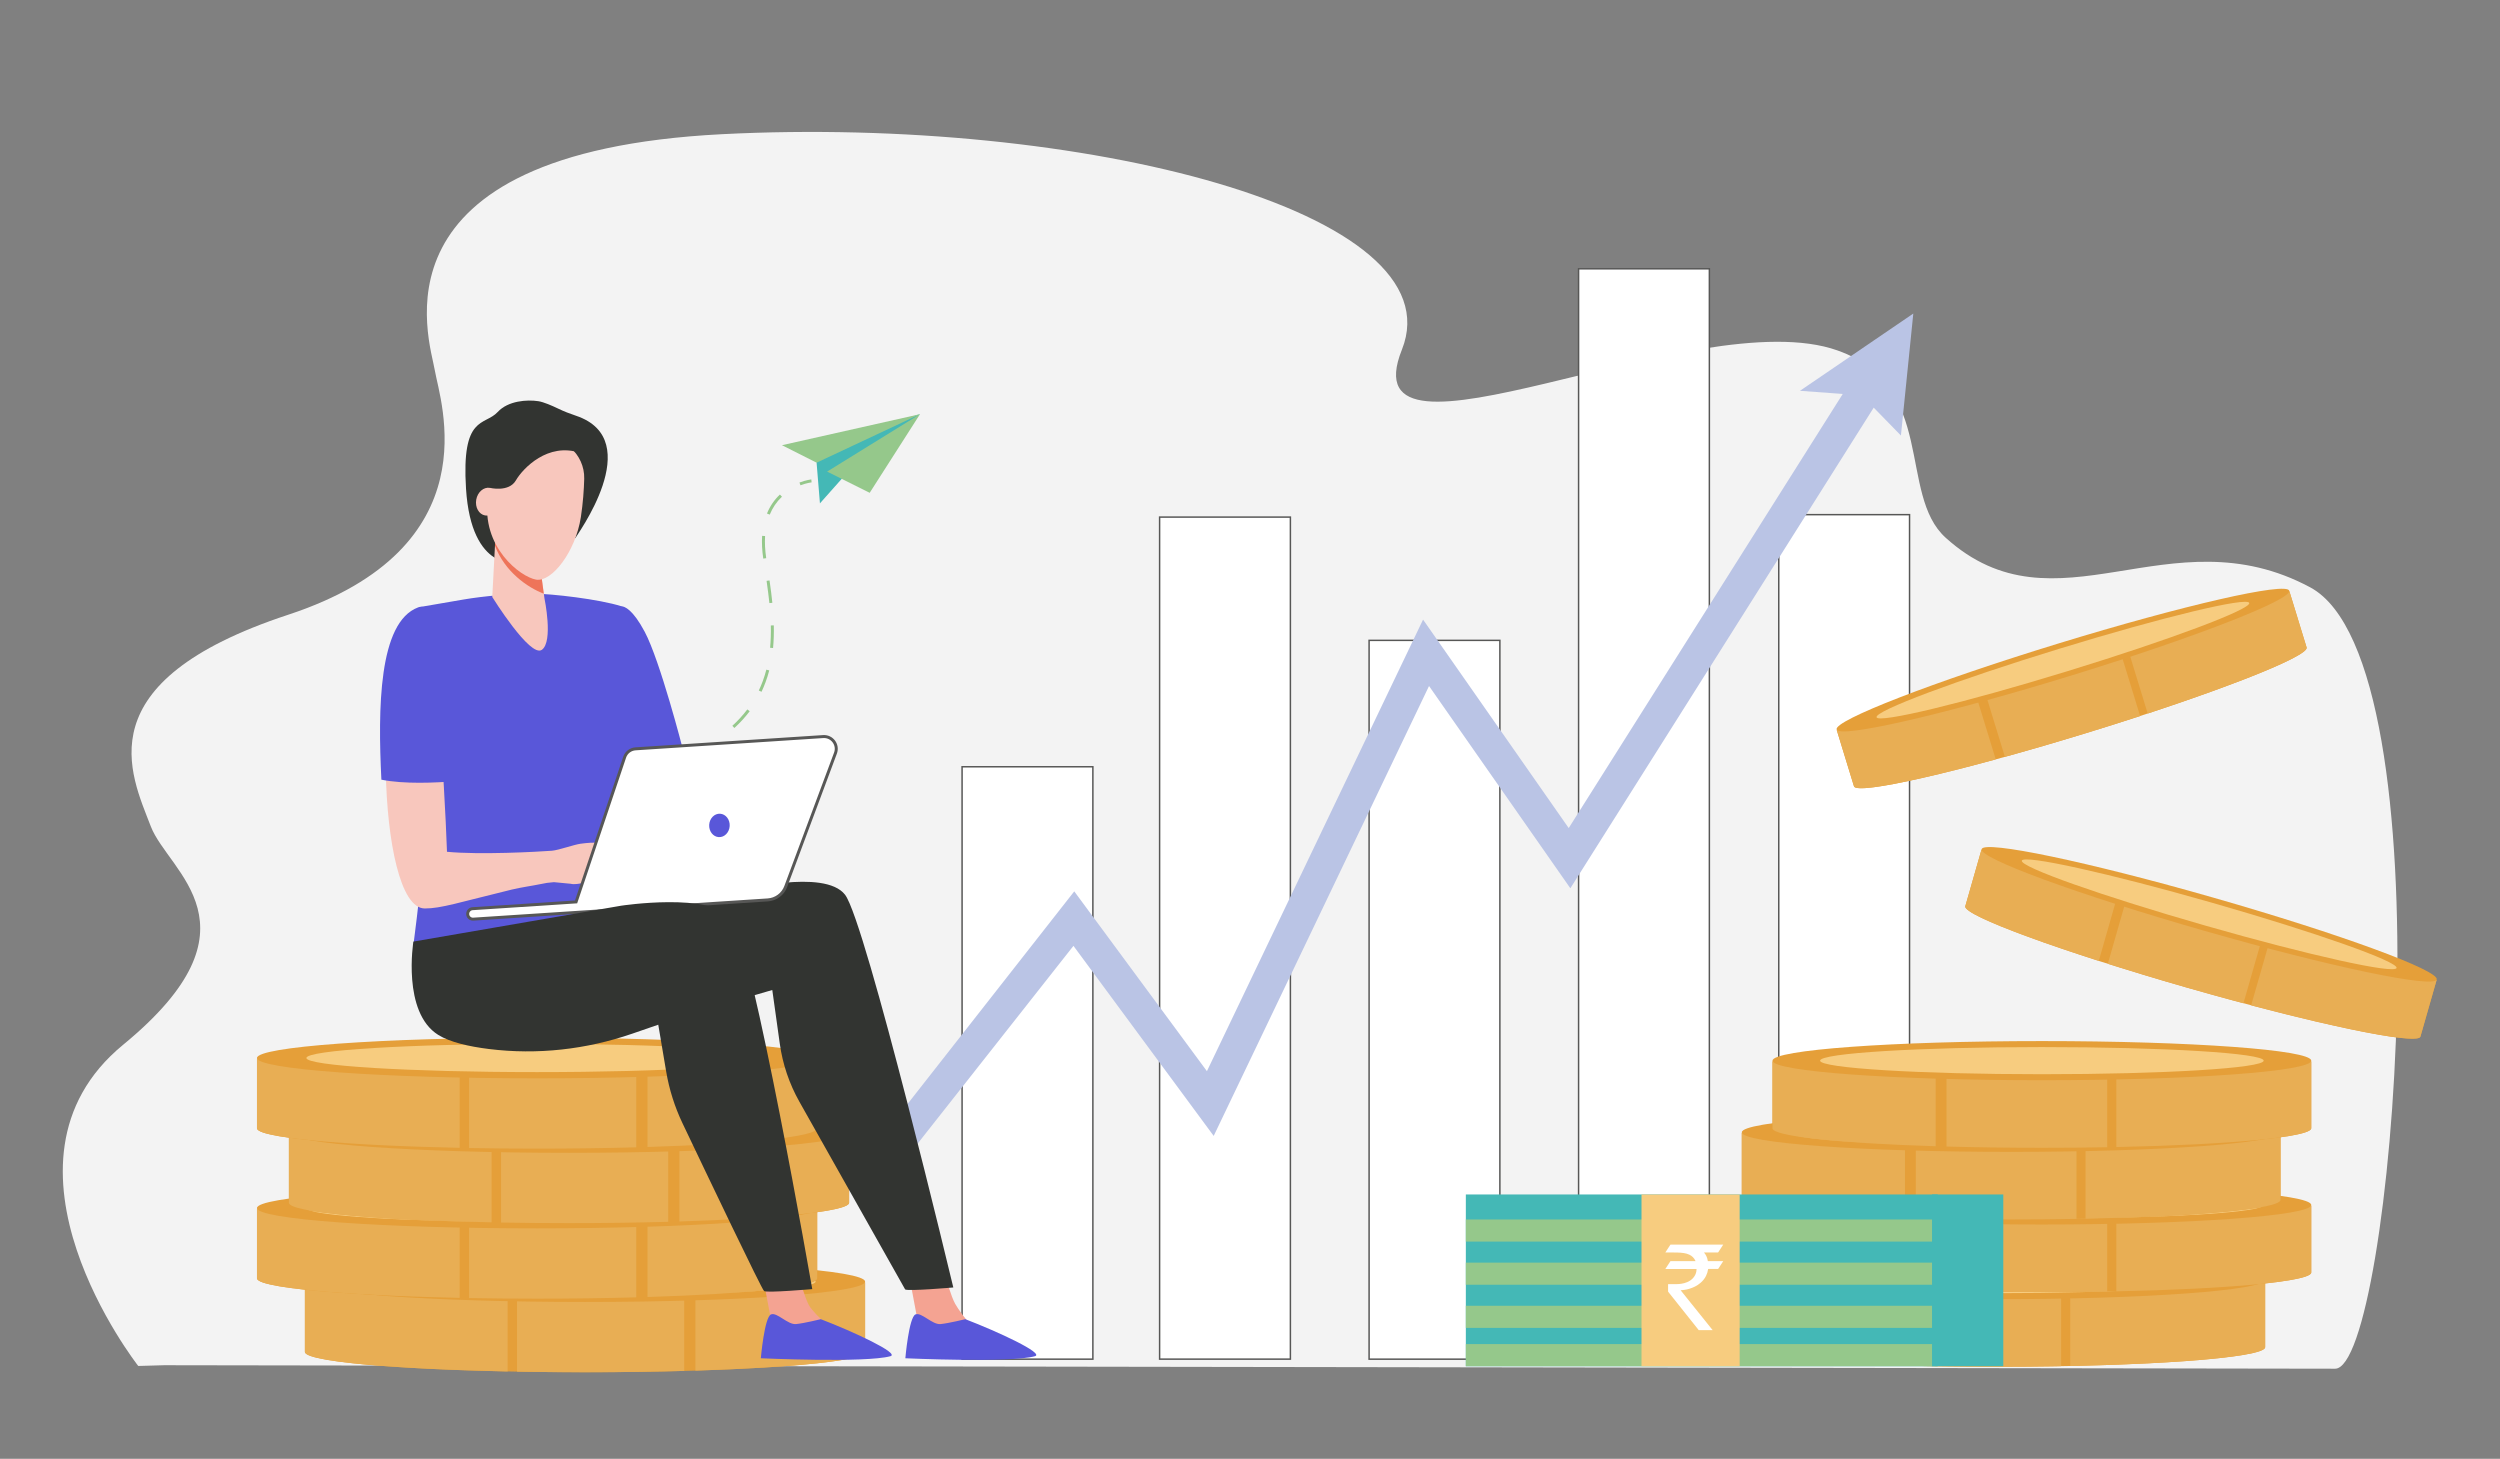 <svg width="838" height="489" viewBox="0 0 838 489" fill="none" xmlns="http://www.w3.org/2000/svg">
<rect x="0" y="0" width="838" height="489" fill="#808080" stroke="none"/>
<path d="M242.05 44.98C362.33 38.84 488.45 70.84 469.91 117.23C451.37 163.62 569.02 100.75 615.96 117.48C649.38 129.39 636.02 165.64 652.19 180.25C689.27 213.74 727.18 171.57 774.37 196.87C821.56 222.18 801.94 458.82 782.72 458.79L55.05 457.62L46.34 457.87C46.34 457.87 -7.03 389.89 41.28 350.2C89.59 310.51 56.42 292.35 50.55 277.01C43.81 259.4 28.08 228.63 96.61 206.06C165.14 183.48 147.45 134.36 145.76 124.19C144.09 114 121.77 51.12 242.05 44.98V44.98Z" fill="#F3F3F3"/>
<path d="M401.67 205.74C404.514 205.74 406.82 203.434 406.82 200.59C406.82 197.746 404.514 195.44 401.67 195.44C398.826 195.44 396.52 197.746 396.52 200.59C396.52 203.434 398.826 205.74 401.67 205.74Z" fill="url(#paint0_linear_4_9988)"/>
<path d="M529.14 90.1H572.98V455.59H529.14V90.1ZM458.92 214.65H502.76V455.59H458.92V214.65ZM596.24 172.51H640.08V455.59H596.24V172.51ZM388.7 173.33H432.54V455.58H388.7V173.33ZM322.49 257.02H366.33V455.59H322.49V257.02Z" fill="white" stroke="#575756" stroke-width="0.5" stroke-miterlimit="10"/>
<path d="M759.28 429.17V451.58C759.28 455.2 718.86 458.14 668.99 458.14C619.12 458.14 578.7 455.2 578.7 451.58V429.17H759.28V429.17Z" fill="#E59F39"/>
<path d="M693.94 457.89V429.17H759.28V451.58C759.28 454.58 731.67 457.1 693.94 457.89ZM690.9 457.95C683.89 458.08 676.55 458.14 668.99 458.14C657.73 458.14 646.96 457.99 637.02 457.72V429.17H690.9V457.95V457.95ZM633.4 457.61C601.23 456.61 578.7 454.28 578.7 451.58V429.17H633.4V457.61Z" fill="#E8AE54"/>
<path d="M668.99 435.49C718.856 435.49 759.28 432.553 759.28 428.93C759.28 425.307 718.856 422.37 668.99 422.37C619.124 422.37 578.7 425.307 578.7 428.93C578.7 432.553 619.124 435.49 668.99 435.49Z" fill="#E59F39"/>
<path d="M594.64 428.93C594.64 431.44 627.93 433.48 668.99 433.48C710.05 433.48 743.34 431.44 743.34 428.93C743.34 426.42 710.05 424.38 668.99 424.38C627.92 424.38 594.64 426.42 594.64 428.93Z" fill="#F7CC7F"/>
<path d="M774.73 404.13V426.54C774.73 430.16 734.31 433.1 684.44 433.1C634.57 433.1 594.15 430.16 594.15 426.54V404.13H774.73V404.13Z" fill="#E59F39"/>
<path d="M709.39 432.86V404.14H774.73V426.55C774.73 429.54 747.12 432.07 709.39 432.86ZM706.34 432.92C699.33 433.05 691.99 433.11 684.43 433.11C673.17 433.11 662.4 432.96 652.46 432.69V404.14H706.34V432.92V432.92ZM648.84 432.58C616.67 431.58 594.14 429.25 594.14 426.55V404.14H648.84V432.58Z" fill="#E8AE54"/>
<path d="M684.44 410.46C734.306 410.46 774.73 407.523 774.73 403.9C774.73 400.277 734.306 397.34 684.44 397.34C634.574 397.34 594.15 400.277 594.15 403.9C594.15 407.523 634.574 410.46 684.44 410.46Z" fill="#E59F39"/>
<path d="M684.44 408.45C725.502 408.45 758.79 406.413 758.79 403.9C758.79 401.387 725.502 399.35 684.44 399.35C643.378 399.35 610.09 401.387 610.09 403.9C610.09 406.413 643.378 408.45 684.44 408.45Z" fill="#F7CC7F"/>
<path d="M764.43 379.79V402.2C764.43 405.82 724.01 408.76 674.14 408.76C624.27 408.76 583.85 405.82 583.85 402.2V379.79H764.43V379.79Z" fill="#E59F39"/>
<path d="M699.09 408.51V379.79H764.43V402.2C764.43 405.19 736.82 407.72 699.09 408.51ZM696.05 408.57C689.04 408.7 681.7 408.76 674.14 408.76C662.88 408.76 652.11 408.61 642.17 408.34V379.79H696.05V408.57V408.57ZM638.55 408.23C606.38 407.23 583.85 404.9 583.85 402.2V379.79H638.55V408.23Z" fill="#E8AE54"/>
<path d="M674.14 386.11C724.006 386.11 764.43 383.173 764.43 379.55C764.43 375.927 724.006 372.99 674.14 372.99C624.274 372.99 583.85 375.927 583.85 379.55C583.85 383.173 624.274 386.11 674.14 386.11Z" fill="#E59F39"/>
<path d="M674.14 384.1C715.202 384.1 748.49 382.063 748.49 379.55C748.49 377.037 715.202 375 674.14 375C633.078 375 599.79 377.037 599.79 379.55C599.79 382.063 633.078 384.1 674.14 384.1Z" fill="#F7CC7F"/>
<path d="M774.73 355.77V378.18C774.73 381.8 734.31 384.74 684.44 384.74C634.57 384.74 594.15 381.8 594.15 378.18V355.77H774.73V355.77Z" fill="#E59F39"/>
<path d="M709.39 384.49V355.77H774.73V378.18C774.73 381.18 747.12 383.71 709.39 384.49ZM706.34 384.55C699.33 384.68 691.99 384.74 684.43 384.74C673.17 384.74 662.4 384.59 652.46 384.32V355.77H706.34V384.55V384.55ZM648.84 384.22C616.67 383.22 594.14 380.89 594.14 378.19V355.78H648.84V384.22Z" fill="#E8AE54"/>
<path d="M684.44 362.09C734.306 362.09 774.73 359.153 774.73 355.53C774.73 351.907 734.306 348.97 684.44 348.97C634.574 348.97 594.15 351.907 594.15 355.53C594.15 359.153 634.574 362.09 684.44 362.09Z" fill="#E59F39"/>
<path d="M684.44 360.08C725.502 360.08 758.79 358.043 758.79 355.53C758.79 353.017 725.502 350.98 684.44 350.98C643.378 350.98 610.09 353.017 610.09 355.53C610.09 358.043 643.378 360.08 684.44 360.08Z" fill="#F7CC7F"/>
<path d="M816.74 328.53L811.32 347.47C810.44 350.53 775.58 343.23 733.46 331.16C691.33 319.09 657.89 306.83 658.77 303.77L664.19 284.83L816.74 328.53Z" fill="#E59F39"/>
<path d="M754.59 336.99L761.54 312.73L816.74 328.54L811.32 347.48C810.59 350 786.65 345.45 754.59 336.99V336.99ZM752 336.3C746.04 334.71 739.83 332.99 733.45 331.16C723.94 328.44 714.87 325.7 706.54 323.07L713.45 298.95L758.97 311.99L752 336.3ZM703.51 322.1C676.58 313.47 658.11 306.05 658.76 303.77L664.18 284.83L710.39 298.07L703.51 322.1Z" fill="#E8AE54"/>
<path d="M664.24 284.63C663.36 287.69 696.8 299.95 738.93 312.02C781.06 324.09 815.92 331.39 816.79 328.33C817.67 325.27 784.23 313.01 742.1 300.94C699.98 288.87 665.12 281.57 664.24 284.63V284.63Z" fill="#E59F39"/>
<path d="M677.71 288.49C677.1 290.61 704.73 300.39 739.42 310.32C774.11 320.26 802.72 326.59 803.33 324.47C803.94 322.35 776.31 312.57 741.62 302.64C706.93 292.7 678.31 286.37 677.71 288.49Z" fill="#F7CC7F"/>
<path d="M767.4 198.21L773.17 217.04C774.1 220.08 740.9 232.97 699 245.82C657.11 258.67 622.39 266.62 621.45 263.57L615.68 244.74L767.4 198.21V198.21Z" fill="#E59F39"/>
<path d="M719.91 239.17L712.51 215.04L767.41 198.2L773.18 217.03C773.95 219.56 751.4 228.79 719.91 239.17V239.17ZM717.37 240.01C711.51 241.92 705.36 243.87 699.01 245.82C689.55 248.72 680.46 251.37 672.04 253.7L664.68 229.71L709.95 215.83L717.37 240.01V240.01ZM668.97 254.54C641.68 261.99 622.16 265.84 621.46 263.57L615.69 244.74L661.64 230.65L668.97 254.54V254.54Z" fill="#E8AE54"/>
<path d="M615.63 244.53C616.56 247.57 651.28 239.63 693.18 226.78C735.07 213.93 768.28 201.05 767.35 198C766.42 194.96 731.7 202.9 689.8 215.75C647.9 228.61 614.7 241.49 615.63 244.53Z" fill="#E59F39"/>
<path d="M629.02 240.43C629.67 242.54 658.16 235.68 692.66 225.09C727.16 214.51 754.6 204.22 753.95 202.11C753.3 200 724.81 206.86 690.31 217.45C655.81 228.03 628.37 238.32 629.02 240.43Z" fill="#F7CC7F"/>
<path d="M649.528 457.956H491.348V400.386H649.528V457.956Z" fill="#44B8B6"/>
<path d="M649.528 416.182H491.348V408.772H649.528V416.182Z" fill="#95C88B"/>
<path d="M649.528 430.644H491.348V423.234H649.528V430.644Z" fill="#95C88B"/>
<path d="M649.528 445.108H491.348V437.698H649.528V445.108Z" fill="#95C88B"/>
<path d="M649.528 457.95H491.348V450.54H649.528V457.95Z" fill="#95C88B"/>
<path d="M583.134 457.956H550.234V400.386H583.134V457.956Z" fill="#F7CC7F"/>
<path d="M671.504 457.956H647.614V400.386H671.504V457.956Z" fill="#44B8B6"/>
<path d="M569.4 445.85C569.31 445.73 569.22 445.61 569.13 445.5C567.81 443.85 566.5 442.19 565.18 440.54L562.02 436.57L559.19 433.02C559.159 432.98 559.141 432.931 559.14 432.88V430.53C559.14 430.46 559.16 430.44 559.23 430.44H561.97C562.5 430.44 563.02 430.39 563.54 430.32C564.23 430.22 564.91 430.04 565.55 429.77C566.31 429.45 566.98 429 567.53 428.38C568.1 427.74 568.48 427 568.62 426.15C568.66 425.92 568.67 425.69 568.68 425.47C568.69 425.37 568.68 425.36 568.58 425.36H558.23C558.25 425.33 558.26 425.31 558.27 425.29C558.81 424.47 559.34 423.65 559.88 422.82C559.92 422.76 559.96 422.73 560.04 422.73H568.34C568.33 422.69 568.32 422.67 568.31 422.64C567.902 421.714 567.164 420.972 566.24 420.56C565.68 420.3 565.09 420.13 564.48 420.04C564.09 419.98 563.69 419.93 563.29 419.9C562.864 419.87 562.437 419.85 562.01 419.84C560.78 419.83 559.55 419.83 558.33 419.83H558.23C558.24 419.8 558.25 419.79 558.26 419.77C558.8 418.93 559.35 418.1 559.89 417.26C559.92 417.22 559.95 417.2 560 417.2H577.62C577.6 417.24 577.59 417.26 577.57 417.28C577.03 418.11 576.49 418.93 575.96 419.76C575.93 419.81 575.89 419.83 575.83 419.83H571.19C571.22 419.87 571.23 419.89 571.25 419.92C571.85 420.65 572.24 421.48 572.41 422.41C572.43 422.5 572.44 422.59 572.45 422.67C572.46 422.72 572.48 422.73 572.52 422.73H577.62C577.6 422.76 577.59 422.79 577.58 422.81C577.04 423.64 576.5 424.47 575.96 425.29C575.93 425.34 575.9 425.35 575.84 425.35H572.68C572.57 425.35 572.57 425.35 572.55 425.46C572.44 426.25 572.2 427.01 571.84 427.72C571.38 428.63 570.74 429.4 569.96 430.06C568.85 431 567.57 431.62 566.18 432.03C565.67 432.18 565.16 432.29 564.64 432.36C564.26 432.41 563.88 432.44 563.5 432.48C563.46 432.48 563.42 432.49 563.36 432.5C563.41 432.56 563.45 432.61 563.49 432.67C564.65 434.12 565.82 435.57 566.98 437.02C568.18 438.51 569.38 440 570.58 441.5L573.88 445.61C573.95 445.69 574.02 445.78 574.09 445.86C572.54 445.85 570.97 445.85 569.4 445.85V445.85Z" fill="white"/>
<path d="M641.34 105.1L603.34 131L617.69 132.05L525.83 277.57L477.01 207.69L404.56 359.06L360.09 298.78L302.66 372.03L306.03 385.32L359.82 317.05L406.83 380.76L479.01 229.95L526.38 297.75L628.07 136.64L637.19 145.99L641.34 105.1Z" fill="#BAC4E5"/>
<path d="M193.06 139.35C191.05 138.68 189.08 137.92 187.17 137C185.01 135.96 182.22 134.75 180.45 134.48C176.73 133.91 170.35 134.29 166.83 138.1C162.44 142.85 154.63 138.96 156.21 163.83C157.99 191.98 173.69 188.89 174.07 188.41C174.45 187.93 188.08 170.4 188.08 170.4C188.08 170.4 192.84 180.79 192.84 180.4C192.84 180.03 217.16 147.44 193.06 139.35V139.35Z" fill="#323431"/>
<path d="M102.2 429.85V453.16C102.2 456.93 144.24 459.98 196.09 459.98C247.94 459.98 289.98 456.93 289.98 453.16V429.85H102.2Z" fill="#E59F39"/>
<path d="M170.15 459.71V429.84H102.2V453.15C102.2 456.27 130.91 458.89 170.15 459.71ZM173.31 459.77C180.6 459.9 188.23 459.97 196.09 459.97C207.8 459.97 219 459.81 229.34 459.53V429.84H173.31V459.77ZM233.1 459.43C266.55 458.39 289.98 455.97 289.98 453.16V429.85H233.1V459.43Z" fill="#E8AE54"/>
<path d="M196.09 436.42C247.944 436.42 289.98 433.367 289.98 429.6C289.98 425.833 247.944 422.78 196.09 422.78C144.236 422.78 102.2 425.833 102.2 429.6C102.2 433.367 144.236 436.42 196.09 436.42Z" fill="#E59F39"/>
<path d="M273.41 429.6C273.41 432.21 238.79 434.33 196.09 434.33C153.39 434.33 118.77 432.21 118.77 429.6C118.77 426.99 153.39 424.87 196.09 424.87C238.79 424.87 273.41 426.99 273.41 429.6Z" fill="#F7CC7F"/>
<path d="M86.14 405.18V428.49C86.14 432.26 128.18 435.31 180.03 435.31C231.88 435.31 273.92 432.26 273.92 428.49V405.18H86.14Z" fill="#E59F39"/>
<path d="M154.08 435.05V405.18H86.14V428.49C86.14 431.6 114.85 434.23 154.08 435.05V435.05ZM157.24 435.11C164.53 435.24 172.16 435.31 180.02 435.31C191.73 435.31 202.93 435.15 213.27 434.87V405.18H157.24V435.11ZM217.04 434.76C250.49 433.72 273.92 431.3 273.92 428.49V405.18H217.04V434.76V434.76Z" fill="#E8AE54"/>
<path d="M180.03 411.75C231.884 411.75 273.92 408.697 273.92 404.93C273.92 401.163 231.884 398.11 180.03 398.11C128.176 398.11 86.14 401.163 86.14 404.93C86.14 408.697 128.176 411.75 180.03 411.75Z" fill="#E59F39"/>
<path d="M257.34 404.93C257.34 407.54 222.72 409.66 180.02 409.66C137.32 409.66 102.7 407.54 102.7 404.93C102.7 402.32 137.32 400.2 180.02 400.2C222.73 400.2 257.34 402.32 257.34 404.93Z" fill="#F7CC7F"/>
<path d="M96.84 379.86V403.17C96.84 406.94 138.88 409.99 190.73 409.99C242.58 409.99 284.62 406.94 284.62 403.17V379.86H96.84Z" fill="#E59F39"/>
<path d="M164.78 409.73V379.86H96.84V403.17C96.84 406.28 125.55 408.91 164.78 409.73ZM167.95 409.79C175.24 409.92 182.87 409.99 190.73 409.99C202.44 409.99 213.64 409.83 223.98 409.55V379.86H167.95V409.79ZM227.74 409.44C261.19 408.4 284.62 405.98 284.62 403.17V379.86H227.74V409.44Z" fill="#E8AE54"/>
<path d="M190.73 386.43C242.584 386.43 284.62 383.377 284.62 379.61C284.62 375.843 242.584 372.79 190.73 372.79C138.876 372.79 96.84 375.843 96.84 379.61C96.84 383.377 138.876 386.43 190.73 386.43Z" fill="#E59F39"/>
<path d="M268.05 379.61C268.05 382.22 233.43 384.34 190.73 384.34C148.03 384.34 113.41 382.22 113.41 379.61C113.41 377 148.03 374.88 190.73 374.88C233.43 374.88 268.05 377 268.05 379.61Z" fill="#F7CC7F"/>
<path d="M86.14 354.89V378.2C86.14 381.97 128.18 385.02 180.03 385.02C231.88 385.02 273.92 381.97 273.92 378.2V354.89H86.14Z" fill="#E59F39"/>
<path d="M154.08 384.75V354.88H86.14V378.19C86.14 381.31 114.85 383.94 154.08 384.75V384.75ZM157.24 384.82C164.53 384.95 172.16 385.02 180.02 385.02C191.73 385.02 202.93 384.86 213.27 384.58V354.89H157.24V384.82ZM217.04 384.47C250.49 383.43 273.92 381.01 273.92 378.2V354.89H217.04V384.47V384.47Z" fill="#E8AE54"/>
<path d="M180.03 361.46C231.884 361.46 273.92 358.407 273.92 354.64C273.92 350.873 231.884 347.82 180.03 347.82C128.176 347.82 86.14 350.873 86.14 354.64C86.14 358.407 128.176 361.46 180.03 361.46Z" fill="#E59F39"/>
<path d="M257.34 354.64C257.34 357.25 222.72 359.37 180.02 359.37C137.32 359.37 102.7 357.25 102.7 354.64C102.7 352.03 137.32 349.91 180.02 349.91C222.73 349.91 257.34 352.03 257.34 354.64Z" fill="#F7CC7F"/>
<path d="M256.58 432.5C256.58 432.5 258.81 444.34 258.81 444.37C258.93 445.91 258.89 449.81 259.22 451.16C260.47 456.22 281.77 443.92 276.19 442.93C275.68 442.84 272.02 439.13 271.18 437.56C269.72 434.83 268.38 429.74 268.38 429.74L256.58 432.5V432.5Z" fill="#F4A392"/>
<path d="M275.14 442.19C275.14 442.19 269.64 443.55 266.84 443.83C264.04 444.11 260.45 439.76 258.44 440.59C256.23 441.49 255.03 455.29 255.03 455.29C255.03 455.29 290.16 456.89 298.47 454.6C301.76 453.68 286.07 446.38 275.14 442.19V442.19Z" fill="#5957D9"/>
<path d="M305.57 431.96C305.57 431.96 307.8 443.8 307.8 443.83C307.92 445.37 307.88 449.27 308.21 450.62C309.46 455.68 330.37 444.19 324.78 443.2C324.27 443.11 321 438.59 320.16 437.02C318.7 434.29 317.36 429.2 317.36 429.2L305.57 431.96Z" fill="#F4A392"/>
<path d="M323.58 442.19C323.58 442.19 318.08 443.55 315.28 443.83C312.48 444.11 308.89 439.76 306.88 440.59C304.67 441.49 303.47 455.29 303.47 455.29C303.47 455.29 338.6 456.89 346.91 454.6C350.21 453.68 334.52 446.38 323.58 442.19V442.19Z" fill="#5957D9"/>
<path d="M183.75 313.41L247.67 298.58C247.67 298.58 276.33 291 283.25 299.9C290.17 308.8 319.55 431.56 319.55 431.56C319.55 431.56 304.39 432.88 303.41 432.22L267.93 369.25C264.559 363.259 262.34 356.689 261.39 349.88L258.87 331.85L232.84 339.43C232.84 339.43 202.86 346.02 190.67 338.44C178.48 330.87 183.75 313.41 183.75 313.41V313.41Z" fill="#323431"/>
<path d="M208.3 203.22C209.31 203.26 212.08 204.18 216.12 211.8C221.29 221.53 228.84 250.92 228.84 250.92L206.3 259.28L203.4 253.14L198.63 205.91C198.64 205.92 208.02 203.21 208.3 203.22V203.22Z" fill="#5957D9"/>
<path d="M178.51 198.98C184.95 198.99 200.9 200.86 208.3 203.22C208.3 203.22 213.74 249.79 203.4 285.18C201.09 293.1 205.31 318.02 205.31 318.02L138.53 317.14C138.53 317.14 146.44 256.9 143.46 247.17C140.48 237.44 140.41 203.53 140.41 203.53C140.41 203.53 140.87 203.46 155.41 200.95C162.2 199.79 171.63 198.97 178.51 198.98V198.98Z" fill="#5957D9"/>
<path d="M139.69 208.71C145.93 206.38 148.99 262.45 149.83 285.52C160.89 286.58 180.16 285.53 184.96 285.17C187.22 285 192.42 283.1 194.67 282.81C196.97 282.51 199.06 282.35 200.19 282.55C200.61 282.62 212.13 287.32 213.12 288.35C214.34 289.63 217.65 292.85 217.09 294.24C216.53 295.63 210.73 290.36 210.73 290.36L207.9 288.78C211.43 292.22 218.16 296.74 217.19 298.39C216.24 300 210.17 295.41 205.85 292.28C209.56 295.62 214.17 301.6 213.11 302.53C212.16 303.37 206.91 296.45 201.31 294.45C199.23 293.71 197.16 295.76 195.53 296C194.33 296.18 192.48 296.57 191.3 296.24L185.67 295.7C183.6 295.89 183.11 295.93 181.02 296.38C178.6 296.89 174.62 297.44 171.53 298.19C153.76 302.52 147.83 304.53 142.39 304.52C125.89 304.5 124.93 214.23 139.69 208.71V208.71Z" fill="#F8C7BD"/>
<path d="M127.84 261.35C126.67 237.71 126.84 208.57 140.14 203.6C145.39 201.64 154.64 213.43 152.97 261.83C145.87 262.41 135.45 262.88 127.84 261.35V261.35Z" fill="#5957D9"/>
<path d="M275.94 246.9L213.02 251.01C211.36 251.12 209.92 252.22 209.39 253.8L193.1 302.32L158.41 304.59C157.44 304.65 156.71 305.49 156.77 306.46C156.83 307.43 157.67 308.16 158.64 308.1L257.36 301.65C258.688 301.562 259.963 301.093 261.031 300.298C262.099 299.503 262.915 298.417 263.38 297.17L280.05 252.44C281.1 249.65 278.91 246.71 275.94 246.9V246.9Z" fill="white" stroke="#575756" stroke-miterlimit="10"/>
<path d="M244.59 276.88C244.46 279.05 242.83 280.71 240.93 280.6C239.03 280.49 237.6 278.65 237.72 276.48C237.85 274.31 239.48 272.65 241.38 272.76C243.28 272.87 244.71 274.72 244.59 276.88Z" fill="#5957D9"/>
<path d="M138.57 315.62L208.22 303.59C208.22 303.59 238.33 299 245.25 307.9C252.17 316.8 272.27 432.11 272.27 432.11C272.27 432.11 257.11 433.43 256.13 432.77C255.36 432.26 237.02 393.82 228.77 376.5C226.152 371.005 224.311 365.172 223.3 359.17L220.65 343.48L211.89 346.5C196.49 351.8 180.08 353.64 163.91 351.63C157.14 350.79 150.83 349.34 146.91 346.91C134.72 339.32 138.57 315.62 138.57 315.62Z" fill="#323431"/>
<path d="M181.14 190.48L182.5 200.54C182.5 200.54 185.54 215.03 181.63 217.82C177.72 220.61 165.01 200.12 165.01 200.12L166.35 174.63L181.14 190.48Z" fill="#F8C7BD"/>
<path d="M165.91 182.9C169.14 191.59 176.82 196.94 182.28 199.01L181.13 190.48L166.34 174.64L165.91 182.9V182.9Z" fill="#EE745A"/>
<path d="M180.33 146.91C188.61 145.58 196.03 152.21 195.83 160.47C195.74 164.06 195.44 168.54 194.7 173.37C192.9 184.98 184.95 195.2 179.7 194.29C174.44 193.38 161.22 183.36 163.55 166.84C164.98 156.64 171.64 148.31 180.33 146.91V146.91Z" fill="#F8C7BD"/>
<path d="M167.19 168.81C166.75 171.36 164.69 173.14 162.61 172.78C160.52 172.42 159.19 170.05 159.63 167.5C160.07 164.95 162.13 163.17 164.21 163.53C166.3 163.9 167.63 166.26 167.19 168.81Z" fill="#F8C7BD"/>
<path d="M164.21 163.53C164.21 163.53 170.56 165.1 172.92 161.03C175.28 156.96 183.71 148.17 194.43 151.81C205.15 155.45 185 142.95 184.14 142.95C183.28 142.95 172.99 142.88 172.99 142.88C172.99 142.88 165.06 149.38 164.77 150.1C164.48 150.81 162.2 158.6 162.2 158.6L164.21 163.53Z" fill="#323431"/>
<path d="M273.72 155.09L274.84 168.73L282.76 159.81L308.39 138.82L286.54 145.7C286.54 145.7 275.78 150.93 275.29 151.62C274.79 152.32 273.72 155.09 273.72 155.09Z" fill="#44B8B6"/>
<path d="M262.11 149.23L308.39 138.82L273.72 155.09L262.11 149.23ZM291.52 165.19L277.25 158.08L308.39 138.82L291.52 165.19Z" fill="#95C88B"/>
<path d="M268.32 162.67C270.46 161.87 272.03 161.69 272.05 161.69L271.95 160.7C271.88 160.71 270.23 160.89 267.98 161.74L268.32 162.67V162.67ZM245.48 243.29C247.319 241.619 248.999 239.781 250.5 237.8L251.3 238.4C249.765 240.429 248.044 242.31 246.16 244.02L245.48 243.29V243.29ZM254.35 231.46C254.84 230.43 255.29 229.36 255.69 228.28C256.14 227.05 256.54 225.77 256.88 224.47L257.85 224.72C257.51 226.05 257.1 227.37 256.63 228.63C256.22 229.74 255.76 230.84 255.26 231.89L254.35 231.46V231.46ZM258.38 209.65L259.38 209.63C259.44 212.34 259.36 214.82 259.13 217.22L258.14 217.13C258.36 214.76 258.44 212.32 258.38 209.65ZM256.96 194.7L257.95 194.56C258.37 197.48 258.67 199.86 258.89 202.06L257.9 202.16C257.67 199.98 257.37 197.61 256.96 194.7ZM255.84 187.19C255.44 184.5 255.32 181.96 255.46 179.62L256.46 179.68C256.32 181.95 256.44 184.42 256.83 187.04L256.84 187.1L255.85 187.24L255.84 187.19ZM257.09 172.13C258.09 169.68 259.55 167.54 261.42 165.77L262.11 166.49C260.334 168.179 258.94 170.228 258.02 172.5L257.09 172.13V172.13Z" fill="#95C88B"/>
<defs>
<linearGradient id="paint0_linear_4_9988" x1="398.139" y1="193.204" x2="405.633" y2="208.894" gradientUnits="userSpaceOnUse">
<stop stop-color="#96AFDB"/>
<stop offset="1" stop-color="#BAC4E5"/>
</linearGradient>
</defs>
</svg>
